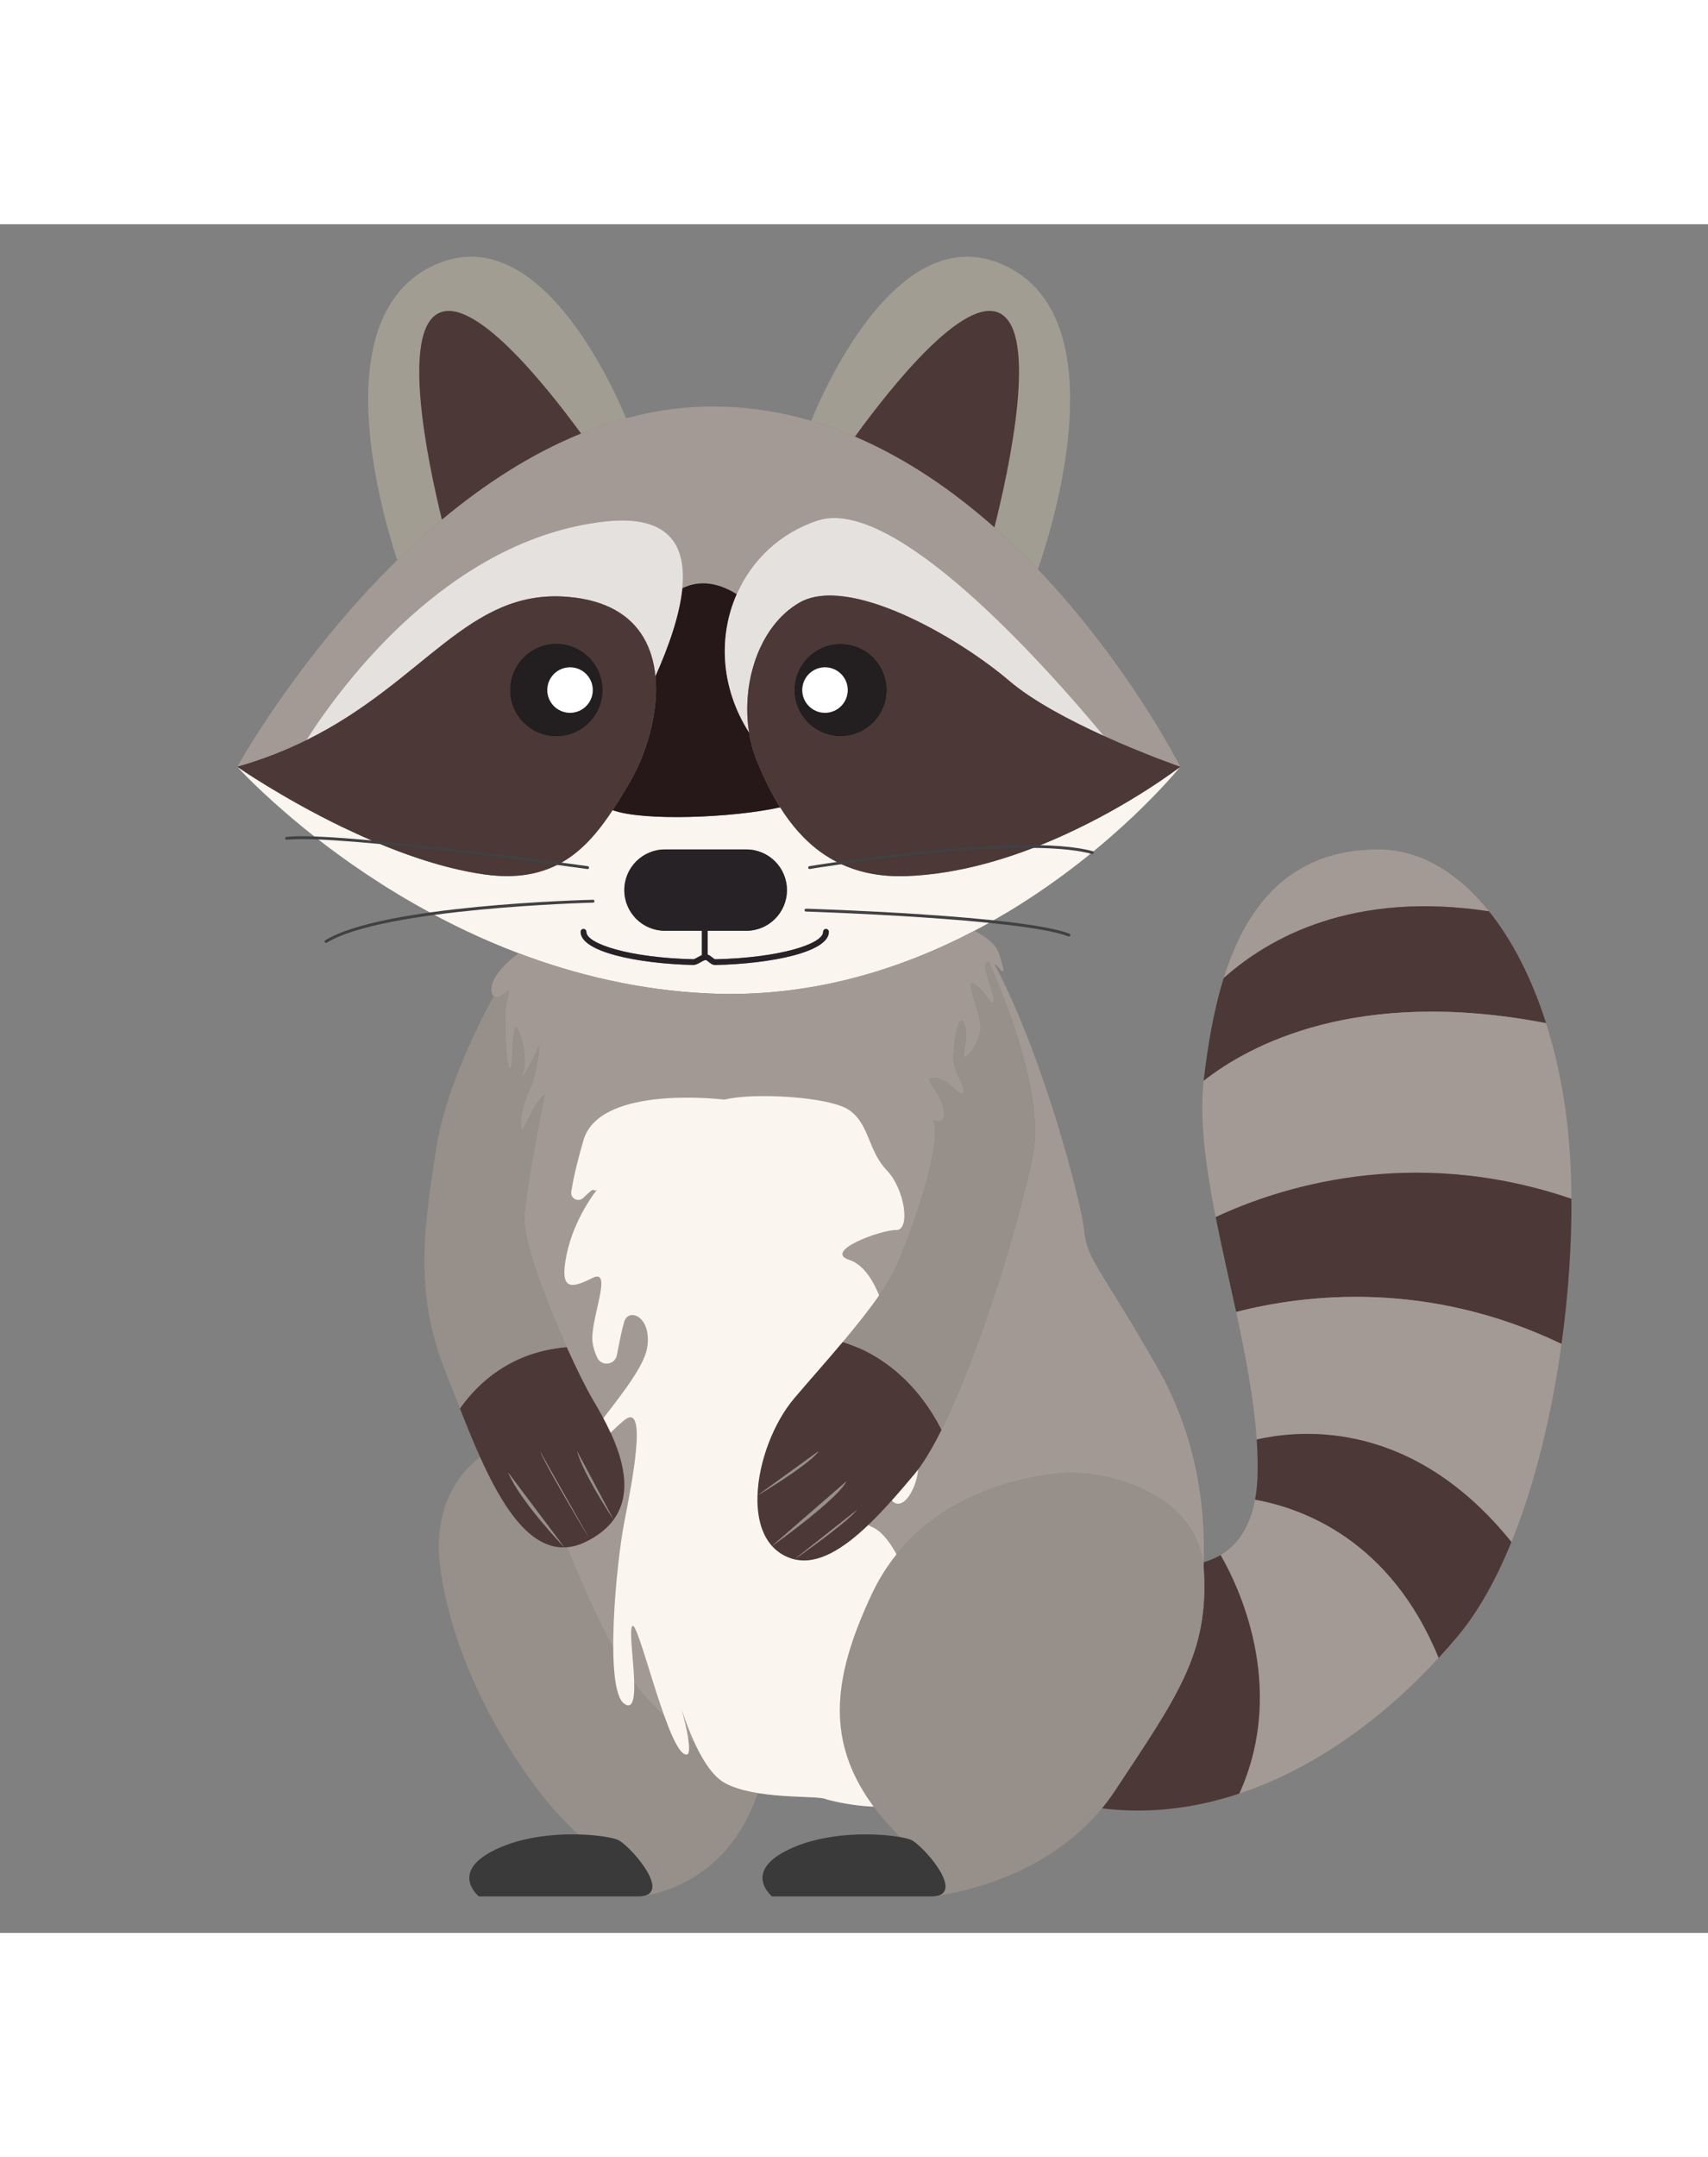 <?xml version="1.0" encoding="UTF-8"?>
<svg id="Raccoon" xmlns="http://www.w3.org/2000/svg" viewBox="0 0 595.28 595.28" width="80px" height="101px">
  <rect x="0" y="0" width="595.28" height="595.28" fill="#808080" stroke="none"/>
  <defs>
    <style>
      .cls-1 {
        fill: #a39994;
      }

      .cls-1, .cls-2, .cls-3, .cls-4, .cls-5, .cls-6, .cls-7, .cls-8, .cls-9, .cls-10, .cls-11, .cls-12, .cls-13 {
        stroke-width: 0px;
      }

      .cls-2 {
        fill: #231f20;
      }

      .cls-3 {
        fill: #4c3836;
      }

      .cls-4 {
        fill: #3a3a3a;
      }

      .cls-5 {
        fill: #414042;
      }

      .cls-6 {
        fill: #a19d93;
      }

      .cls-7 {
        fill: #e5e1df;
      }

      .cls-8 {
        fill: #261819;
      }

      .cls-9 {
        fill: #262226;
      }

      .cls-10 {
        fill: #a39a95;
      }

      .cls-11 {
        fill: #978f8a;
      }

      .cls-12 {
        fill: #fff;
      }

      .cls-13 {
        fill: #faf5ef;
      }
    </style>
  </defs>
  <path class="cls-10" d="M518.96,239.36c-47.33-7.21-76.63,9.1-92.48,23.28,7.54-24.14,22.32-44.83,53.97-44.83,14.16,0,27.5,7.83,38.51,21.55Z"/>
  <path class="cls-3" d="M538.84,278.33c-65.95-12.68-103.44,7.64-119.34,20.11.03-.27.06-.53.09-.8,1.35-11.21,3.3-23.49,6.89-35,15.85-14.18,45.15-30.49,92.48-23.28,8.08,10.07,14.91,23.32,19.88,38.97Z"/>
  <path class="cls-10" d="M547.68,339.53c-56.09-19.21-102.73-3.58-123.98,6.36-3.43-17.29-5.7-33.63-4.2-47.45,15.9-12.47,53.39-32.79,119.34-20.11,2.91,9.15,5.19,19.13,6.71,29.78,1.35,9.45,2.06,20.09,2.13,31.42Z"/>
  <path class="cls-3" d="M547.68,339.53c.1,15.96-1.05,33.28-3.45,50.56-46.64-22.37-89.35-17.33-113.4-11.14-2.4-11.13-4.99-22.28-7.13-33.06,21.25-9.94,67.89-25.57,123.98-6.36Z"/>
  <path class="cls-10" d="M544.23,390.09c-3.37,24.41-9.22,48.74-17.46,69-33.85-42-71.91-39.54-88.78-35.7-.96-14.13-3.89-29.27-7.16-44.44,24.05-6.19,66.76-11.23,113.4,11.14Z"/>
  <path class="cls-3" d="M526.77,459.09c-5.28,12.96-11.53,24.25-18.75,32.85-2.15,2.56-4.37,5.08-6.64,7.55-16.78-41.11-47.46-52.16-63.96-55.11.52-2.81.84-5.95.9-9.46.07-3.75-.05-7.61-.33-11.53,16.87-3.84,54.93-6.3,88.78,35.7Z"/>
  <path class="cls-10" d="M501.38,499.49c-19.44,21.08-43.35,38.57-69.45,47.25,16.97-37.53-.82-73.25-6.53-83.1,5.46-3.23,10.12-9.07,12.02-19.26,16.5,2.95,47.18,14,63.96,55.11Z"/>
  <path class="cls-3" d="M431.93,546.74h-.01c-15.35,5.11-31.46,7.18-47.87,5.13,1.57-1.9,3.07-3.91,4.48-6.05,21.96-33.2,32.67-47.88,31.06-76.61-.03-.53-.07-1.05-.13-1.57,0-.01,0-.03,0-.04.03-.49.05-.98.06-1.48,2-.56,3.99-1.37,5.88-2.48,5.71,9.85,23.5,45.57,6.53,83.1Z"/>
  <path class="cls-10" d="M309.04,162.28c0,8.88-7.2,16.08-16.08,16.08s-16.09-7.2-16.09-16.08,7.2-16.09,16.09-16.09,16.08,7.2,16.08,16.09Z"/>
  <path class="cls-10" d="M209.98,162.28c0,8.88-7.2,16.08-16.09,16.08s-16.08-7.2-16.08-16.08,7.2-16.09,16.08-16.09,16.09,7.2,16.09,16.09Z"/>
  <path class="cls-10" d="M411.35,189.01s-12.4-4.3-26.64-10.75c-21.15-25.43-73.21-83.65-99.67-75.06-13.16,4.27-23.05,13.84-28.27,25.69-7.97-4.97-14.33-4.35-18.97-2.05,1.51-15.28-4.87-25.83-27.31-23.24-53.73,6.21-90.76,55.88-103.77,76.17-7.14,3.52-15.08,6.68-24.03,9.24,0,0,20.91-37.86,55.76-72,4.92-4.81,10.11-9.55,15.56-14.1,14.47-12.08,30.76-22.81,48.5-30.01,5.11-2.09,10.35-3.87,15.7-5.3,10.67-2.88,21.78-4.37,33.27-4.07,10.86.28,21.28,2.04,31.22,4.95,5.23,1.52,10.32,3.37,15.28,5.49,18.12,7.73,34.4,19.05,48.6,31.63,5.35,4.73,10.4,9.65,15.14,14.61,31.77,33.26,49.63,68.8,49.63,68.8Z"/>
  <path class="cls-6" d="M218.21,67.6c-5.35,1.43-10.59,3.21-15.7,5.3-17.74,7.2-34.03,17.93-48.5,30.01-5.45,4.55-10.64,9.29-15.56,14.1-5.85-17.77-24.55-83.23,11.12-101.89,36.01-18.84,62.38,37.49,68.64,52.48Z"/>
  <path class="cls-3" d="M202.51,72.9c-17.74,7.2-34.03,17.93-48.5,30.01-5.29-21.67-14.09-65.21-1.26-71.87,12.06-6.25,36.33,23.52,49.76,41.86Z"/>
  <path class="cls-6" d="M361.72,120.21c-4.74-4.96-9.79-9.88-15.14-14.61-14.2-12.58-30.48-23.9-48.6-31.63-4.96-2.12-10.05-3.97-15.28-5.49,5.54-13.51,32.25-72.59,69.01-53.36,38.4,20.09,13.78,94.42,10.01,105.09Z"/>
  <path class="cls-3" d="M346.58,105.6c-14.2-12.58-30.48-23.9-48.6-31.63,13.25-18.23,38.24-49.3,50.54-42.93,13.39,6.95,3.23,54.05-1.94,74.56Z"/>
  <path class="cls-13" d="M370.55,212.9c-.62.29-1.25.57-1.88.85-15.68,6.9-34.21,12.72-52.99,13.35-11.62.39-20.71-2.48-27.93-7.21-.42-.27-.82-.54-1.22-.82-6.09-4.28-10.81-9.89-14.62-15.93-16.66,3.7-47.83,4.88-58.39.98h-.01c-3.82,5.8-7.97,11.05-13.06,15.06-.37.29-.75.58-1.13.86-7.58,5.54-17.2,8.39-30.7,6.45-15.86-2.27-32.54-8.57-46.94-15.36-.83-.38-1.64-.77-2.45-1.16h-.02c-20.65-9.99-36.03-20.62-36.51-20.95.36.4,8.14,8.97,21.97,20.32.4.33.8.66,1.21,1,9.99,8.1,22.96,17.53,38.46,26.37.48.29.96.56,1.45.83,10.58,5.97,22.31,11.64,35.04,16.46,19.83,7.49,42.07,12.89,66.19,13.99,35.5,1.62,66.94-8.41,92.57-21.84,3.71-1.94,7.28-3.96,10.74-6.02h.02c.48-.28.96-.56,1.43-.85,36.68-22.18,58.7-49.2,59.54-50.24-.85.65-17.43,13.32-40.77,23.86ZM249.32,258.07h-.05c-.95,0-1.69-.6-2.28-1.08-.37-.31-.8-.65-1.06-.65-.42,0-1.1.39-1.69.73-.87.5-1.76,1-2.71.99-19.46-.47-39.17-4.58-39.17-11.55,0-.55.45-1,1-1s1,.45,1,1c0,4.18,14.96,9.02,37.22,9.55.39,0,1.06-.38,1.66-.72.45-.26.91-.52,1.38-.71v-8.48h-12.86c-7.83,0-14.17-6.34-14.17-14.17,0-3.92,1.59-7.46,4.15-10.02s6.1-4.15,10.02-4.15h28.34c7.83,0,14.17,6.34,14.17,14.17,0,3.92-1.59,7.46-4.15,10.02s-6.1,4.15-10.02,4.15h-13.48v8.29c.65.2,1.18.63,1.63,1,.37.29.78.63,1.02.63h.01c22.49-.49,37.6-5.34,37.6-9.56,0-.55.44-1,1-1s1,.45,1,1c0,7.03-19.9,11.13-39.56,11.56Z"/>
  <path class="cls-8" d="M271.91,203.14c-16.66,3.7-47.83,4.88-58.39.98,2.1-3.19,4.11-6.55,6.11-9.97,2.28-3.89,4.42-8.72,6.04-13.99h.01c2.22-7.21,3.47-15.23,2.74-22.72,4.78-10.69,8.48-21.49,9.38-30.6,4.64-2.3,11-2.92,18.97,2.05-6.37,14.47-5.79,32.34,4.3,48.18.16,1.02.35,2.03.58,3.03.56,2.51,1.33,4.94,2.29,7.24,2.17,5.2,4.74,10.65,7.97,15.8Z"/>
  <path class="cls-7" d="M237.8,126.84c-.9,9.11-4.6,19.91-9.38,30.6-.47-4.88-1.78-9.53-4.21-13.59-4.45-7.46-12.66-12.9-26.32-14.04-34.83-2.91-49.85,29.58-91.17,49.96,13.01-20.29,50.04-69.96,103.77-76.17,22.44-2.59,28.82,7.96,27.31,23.24Z"/>
  <path class="cls-7" d="M384.71,178.26c-11.7-5.32-24.64-12.1-32.94-19.17-18.39-15.66-56.17-37.11-73.2-27.24-.78.45-1.53.93-2.25,1.46-.2.13-.39.27-.58.42-.3.22-.6.45-.89.69-.03.02-.06.04-.09.07-.31.25-.62.52-.92.79-.46.41-.92.83-1.36,1.27-.35.35-.69.7-1.01,1.06-.35.38-.69.76-1.01,1.16-.34.39-.67.8-.97,1.21-.37.47-.72.95-1.05,1.44-.04.05-.07.1-.11.15-.32.46-.63.94-.92,1.42-.04.06-.07.12-.11.18-.23.36-.45.73-.65,1.1-.46.79-.89,1.61-1.29,2.45-.21.4-.4.8-.57,1.21-.03.05-.05.1-.08.16-.49,1.1-.94,2.22-1.34,3.37-.04.11-.08.23-.12.34-.17.48-.33.97-.48,1.47-.19.61-.37,1.22-.53,1.84-.07.25-.14.51-.2.77-.09.33-.17.66-.24,1-.04.17-.08.33-.12.5-.13.57-.25,1.15-.35,1.74-.01.01-.01.02-.01.04-.11.57-.2,1.14-.29,1.72-.02.15-.04.31-.07.46-.06.43-.12.88-.17,1.32-.09.85-.17,1.7-.23,2.55-.04.57-.07,1.14-.09,1.71v.04c-.03.65-.04,1.3-.04,1.95,0,2.75.21,5.49.64,8.16-10.09-15.84-10.67-33.71-4.3-48.18,5.22-11.85,15.11-21.42,28.27-25.69,26.46-8.59,78.52,49.63,99.67,75.06Z"/>
  <path class="cls-3" d="M228.42,157.44c-.47-4.88-1.78-9.53-4.21-13.59-4.45-7.46-12.66-12.9-26.32-14.04-34.83-2.91-49.85,29.58-91.17,49.96-7.14,3.52-15.08,6.68-24.03,9.24h.01c.48.34,15.86,10.97,36.51,20.96h.02c.81.39,1.62.78,2.45,1.16,14.4,6.79,31.08,13.09,46.94,15.36,13.5,1.94,23.12-.91,30.7-6.45.38-.28.76-.57,1.13-.86,5.09-4.01,9.24-9.26,13.06-15.06h.01c2.1-3.19,4.11-6.55,6.11-9.97,2.28-3.89,4.42-8.72,6.04-13.99h.01c2.22-7.21,3.47-15.23,2.74-22.72ZM193.89,178.36c-8.88,0-16.08-7.2-16.08-16.08s7.2-16.09,16.08-16.09,16.09,7.2,16.09,16.09-7.2,16.08-16.09,16.08Z"/>
  <path class="cls-3" d="M209.98,162.28c0,8.88-7.2,16.08-16.09,16.08s-16.08-7.2-16.08-16.08,7.2-16.09,16.08-16.09,16.09,7.2,16.09,16.09Z"/>
  <path class="cls-3" d="M384.71,178.26c-11.7-5.32-24.64-12.1-32.94-19.17-18.39-15.66-56.17-37.11-73.2-27.24-.78.45-1.53.93-2.25,1.46-.2.13-.39.27-.58.42-.3.22-.6.45-.89.69-.03.02-.06.04-.09.07-.31.25-.62.52-.92.79-.46.41-.92.83-1.36,1.27-.34.35-.68.7-1.01,1.06-.35.38-.68.77-1.01,1.16-.33.4-.66.8-.97,1.21-.36.47-.71.95-1.05,1.44-.04.05-.07.1-.11.15-.31.47-.62.94-.92,1.42-.04.06-.07.12-.11.18-.22.36-.44.73-.65,1.1-.46.79-.89,1.61-1.29,2.45-.2.39-.39.8-.57,1.21-.03.05-.05.1-.08.16-.49,1.1-.94,2.22-1.34,3.37-.04.11-.08.23-.12.34-.17.48-.33.97-.48,1.47-.19.61-.37,1.22-.53,1.84-.07.25-.14.51-.2.77-.09.33-.17.66-.24,1-.04.17-.08.33-.12.5-.13.58-.24,1.16-.35,1.74-.01.01-.01.02-.01.04-.11.57-.2,1.14-.29,1.72-.02.15-.04.31-.07.46-.06.43-.12.88-.17,1.32-.09.85-.17,1.7-.23,2.55-.04.57-.07,1.14-.09,1.71v.04c-.03.65-.04,1.3-.04,1.95,0,2.75.21,5.49.64,8.16.16,1.02.35,2.03.58,3.03.56,2.51,1.33,4.94,2.29,7.24,2.17,5.2,4.74,10.65,7.97,15.8,3.81,6.04,8.53,11.65,14.62,15.93.4.28.8.55,1.22.82,7.22,4.73,16.31,7.6,27.93,7.21,18.78-.63,37.31-6.45,52.99-13.35.63-.28,1.26-.56,1.88-.85,23.34-10.54,39.92-23.21,40.77-23.86l.03-.03s-12.4-4.3-26.64-10.75ZM292.96,178.36c-8.89,0-16.09-7.2-16.09-16.08s7.2-16.09,16.09-16.09,16.08,7.2,16.08,16.09-7.2,16.08-16.08,16.08Z"/>
  <path class="cls-3" d="M309.04,162.28c0,8.88-7.2,16.08-16.08,16.08s-16.09-7.2-16.09-16.08,7.2-16.09,16.09-16.09,16.08,7.2,16.08,16.09Z"/>
  <path class="cls-2" d="M209.98,162.28c0,8.88-7.2,16.08-16.09,16.08s-16.08-7.2-16.08-16.08,7.2-16.09,16.08-16.09,16.09,7.2,16.09,16.09Z"/>
  <path class="cls-2" d="M209.98,162.28c0,8.88-7.2,16.08-16.09,16.08s-16.08-7.2-16.08-16.08,7.2-16.09,16.08-16.09,16.09,7.2,16.09,16.09Z"/>
  <path class="cls-2" d="M309.04,162.28c0,8.88-7.2,16.08-16.08,16.08s-16.09-7.2-16.09-16.08,7.2-16.09,16.09-16.09,16.08,7.2,16.08,16.09Z"/>
  <circle class="cls-12" cx="198.67" cy="162.28" r="7.93"/>
  <circle class="cls-12" cx="287.53" cy="162.28" r="7.93"/>
  <path class="cls-11" d="M196.67,460.92c-.91-.94-15.42-16.18-19.54-26l19.54,26Z"/>
  <path class="cls-11" d="M205.37,457.85c-1.93-3.2-14.5-24.16-17.18-30.39l17.18,30.39Z"/>
  <path class="cls-11" d="M213.83,451.27c-.6-.91-10.4-15.62-12.7-23.81l12.7,23.81Z"/>
  <path class="cls-11" d="M264.11,546.55c-9.64,28.62-31.9,34.54-39.28,35.73,8.19-2.31-5.79-17.88-9.57-19.45-1.78-.74-6.95-1.67-13.59-1.85-14.62-12.38-42.06-50.89-48.03-91.43-3.06-20.77,4.67-32.98,13.67-40.08,7.64,16.95,17,31.82,29.39,31.49.35,0,.71-.03,1.07-.07,2.06-.19,4.2-.8,6.42-1.89.49-.24.97-.49,1.42-.74,3.69-2.01,6.37-4.37,8.25-6.95,3.38-4.64,4.17-10.02,3.52-15.49.92.83,1.85,1.7,2.78,2.58-.84,5-1.81,9.95-2.57,13.84-1.69,8.61-3.94,28.41-3.83,43.65.06,9.74,1.09,17.63,3.83,19.54,2.99,2.08,3.6-1.91,3.46-7.44-.19-7.49-1.77-17.79-.71-19.55,1.27-2.12,6.22,17.37,11.22,31.27,2.25,6.25,4.51,11.38,6.45,12.9,2.36,1.86,2.52-1.1,1.8-5.49-.47-2.89-1.33-6.41-2.19-9.59,1.13,3.43,2.61,7.46,4.38,11.33,2.84,6.15,6.44,11.9,10.61,14.18,3.17,1.74,7.24,2.82,11.5,3.51Z"/>
  <path class="cls-1" d="M403.34,398.23c-20.43-35.74-24.51-37.27-25.53-48-.82-8.64-13.92-60.07-31.27-92.53,1.04.59,1.84,1.49,2.42,2.36.26.4.87.16.78-.31-.41-2.01-1.08-4.7-2.06-6.79-1.79-3.83-8.09-6.81-8.09-6.81-25.63,13.43-57.07,23.46-92.57,21.84-24.12-1.1-46.36-6.5-66.19-13.99,0,0-.01,0-.01.01-.31.2-5.21,3.44-8.11,8.14-1.79,2.91-1.77,5.73-.65,6.78.76.71,2.01.62,3.54-.77.56-.51.97-.84,1.25-1,1.65-1-.84,3.33-.79,8.78.05,6.38.3,16.85,1.58,18.12,1.27,1.28.76-11.49,1.79-14.04,1.02-2.55,5.1,10.72,2.8,15.83-2.29,5.11,3.83-4.59,5.11-8.68,1.28-4.08.26,7.66-2.55,13.79s-3.83,11.49-3.07,14.04c.73,2.42,3.3-7.82,8.15-11.9-2.46,12.26-6.75,34.69-7.11,43.05-.34,8.02,7.41,28.68,14.74,45.04,3.41,7.58,6.72,14.24,9.1,18.28,1.13,1.92,2.41,4.13,3.69,6.52-3.81,5.01-6.85,9.26-6.93,11.47-.16,4.58,3.7-.69,9.45-6.43,2.16,4.67,3.97,9.77,4.57,14.79.65,5.47-.14,10.85-3.52,15.49-1.88,2.58-4.56,4.94-8.25,6.95-.45.25-.93.5-1.42.74-2.22,1.09-4.36,1.7-6.42,1.89,5.02,12.66,10.63,25.1,15.98,34.98.07,9.75,1.09,17.64,3.84,19.56,2.99,2.08,3.6-1.92,3.46-7.44,1.43,2.05,2.8,3.78,4.08,5.14,2.13,2.26,4.26,4.46,6.43,6.58,2.25,6.25,4.51,11.37,6.45,12.9,2.41,1.89,2.52-1.22,1.75-5.75.02.09.04.17.05.26.72.59,1.45,1.17,2.19,1.74-.11-.23-.2-.47-.31-.71,2.88,6.41,6.59,12.52,10.92,14.89,10.67,5.83,31.55,4.29,34.92,5.52,3.36,1.23,24.22,5.52,27.29,0,3.06-5.52,9.81-30.68,9.2-44.17-.45-9.77-5.07-29.18-11.55-41.02,17-21.17,42.94-27.18,58.7-28.37,11.07-.84,44.29,5.03,48.11,31.18.07.47.13.94.18,1.42.03-.49.05-.98.06-1.48.63-20.82-2.97-44.78-16.18-67.89ZM359.94,324.7c-4.52,22.57-18.48,68.55-31.79,95.28-2.76,5.56-5.51,10.28-8.13,13.79.19-2.43-.18-4.64-1.36-5.97-4.46-5.01-11.9-19.73-22.59-22.8-8.98-2.57,6.24-17.24,11.37-21.89,1.01-.92,1.43-2.31,1.08-3.62-.43-1.59-1.12-3.89-2.11-6.34,2.5-3.63,4.56-7.05,5.95-10.15,5.7-12.77,14.9-39.32,13.36-49.02-.08-.52-.23-1.13-.42-1.84,1.96.85,3.62.64,3.74-2.04.26-5.66-6.38-11.7-4.98-12.46,1.4-.77,5.24.25,7.28,2.3,2.04,2.04,4.6,4.34,4.55,2.04-.04-2.3-3.02-6.38-3.53-10.21-.51-3.83,1.53-17.62,3.53-13.54,2,4.09-.46,10.73,0,11.75.47,1.02,4.39-2.81,5.66-8.43,1.28-5.61-6.07-19.26-1.96-16.85,4.11,2.41,6.43,9.2,6.69,5.62.25-3.58-5.48-13.77-1.57-13.25h0c7.25,16.42,19.21,47.68,15.22,67.63Z"/>
  <path class="cls-1" d="M205.37,457.85c-1.93-3.2-14.5-24.16-17.18-30.39l17.18,30.39Z"/>
  <path class="cls-1" d="M213.83,451.27c-.6-.91-10.4-15.62-12.7-23.81l12.7,23.81Z"/>
  <path class="cls-1" d="M264.06,442.83l21.15-15.29c-3.13,4.49-20.09,14.66-21.15,15.29Z"/>
  <path class="cls-1" d="M269.12,460.44l25.79-22.38c-3.29,6.27-24.47,21.44-25.79,22.38Z"/>
  <path class="cls-1" d="M297.65,449.02c-5.3,5.28-19.28,15.08-20.67,16.05l20.53-16.21,1.15-.91c-.29.33-.63.69-1.01,1.07Z"/>
  <path class="cls-1" d="M320.02,433.77c-.53,6.72-5.36,15.09-9.19,10.83,2.64-2.94,5.25-6.02,7.83-9.09.45-.54.91-1.12,1.36-1.74Z"/>
  <path class="cls-13" d="M264.06,442.83l21.15-15.29c-3.13,4.49-20.09,14.66-21.15,15.29Z"/>
  <path class="cls-13" d="M269.12,460.44l25.79-22.38c-3.29,6.27-24.47,21.44-25.79,22.38Z"/>
  <path class="cls-13" d="M297.51,448.86s.09.11.14.16c-5.3,5.28-19.28,15.08-20.67,16.05l20.53-16.21Z"/>
  <path class="cls-13" d="M253.27,304.82c-.43.11-.87.15-1.32.1-5.46-.59-43.28-4.02-48.59,14.19-2.46,8.45-3.68,14.17-4.26,17.95-.36,2.33,2.43,3.8,4.14,2.17,4.87-4.63,2.59-1.99,4.77-2.78,0,0-7.86,9.58-10.52,22.47-2.66,12.88,1.66,11.85,9.02,8.17s-.93,14.65,0,22.29c.25,2.05.87,3.9,1.65,5.52,1.52,3.15,6.2,2.5,6.84-.94.81-4.29,1.81-9.2,2.57-11.66,1.52-4.91,9.61-1.85,8.02,8.89s-22.04,30.5-22.24,36.27,5.96-4.05,14.22-10.8,2.77,21.47,0,35.58c-2.77,14.11-7.04,58.28,0,63.19s.91-23.93,2.75-26.99,11.42,39.26,17.67,44.17-2.95-23.86-2.95-23.86c0,0,6.88,28.45,17.55,34.29,10.67,5.84,31.55,4.29,34.91,5.52,3.36,1.23,24.22,5.52,27.29,0,3.07-5.52,9.82-30.67,9.2-44.17s-9.2-45.4-19.63-50.31c-10.43-4.91-12.27-15.34-6.75-15.95,5.52-.61,7.98.68,13.19,6.47,5.21,5.8,12.29-11.8,7.83-16.81-4.46-5-11.9-19.73-22.59-22.8-8.98-2.57,6.24-17.24,11.38-21.89,1.01-.91,1.42-2.3,1.07-3.61-1.29-4.86-5.04-16.26-12.45-18.66-9.47-3.07,11.32-10.62,16.3-10.43,4.97.19,3.18-14.11-3.32-20.86-6.5-6.75-5.96-15.95-12.98-20.86s-33.71-6.07-42.79-3.86Z"/>
  <path class="cls-3" d="M217.38,435.82c-.6-5.02-2.41-10.12-4.57-14.79-.81-1.75-1.66-3.44-2.52-5.04-1.28-2.39-2.56-4.6-3.69-6.52-2.38-4.04-5.69-10.7-9.1-18.28-5.41.45-10.21,1.62-14.47,3.27-10.82,4.21-18.08,11.53-22.73,18.09,2.18,5.55,4.5,11.35,7.01,16.92,7.64,16.95,17,31.82,29.39,31.49.35,0,.71-.03,1.07-.07,2.06-.19,4.2-.8,6.42-1.89.49-.24.97-.49,1.42-.74,3.69-2.01,6.37-4.37,8.25-6.95,3.38-4.64,4.17-10.02,3.52-15.49ZM177.13,434.92l19.54,26c-.91-.94-15.42-16.18-19.54-26ZM188.19,427.46l17.18,30.39c-1.93-3.2-14.5-24.16-17.18-30.39ZM213.53,450.82c-.05-.09-.11-.19-.19-.3-.57-.86-1.54-2.37-2.71-4.25-.1-.17-.2-.34-.31-.51-.22-.35-.44-.7-.66-1.07-.16-.27-.33-.55-.5-.83-1-1.67-2.06-3.5-3.08-5.37-.2-.36-.4-.73-.6-1.1-.28-.54-.56-1.07-.84-1.61-1.1-2.15-2.08-4.26-2.79-6.16-.08-.2-.15-.4-.22-.6-.19-.54-.36-1.06-.5-1.56l12.67,23.76c-.06-.09-.15-.22-.27-.4Z"/>
  <path class="cls-3" d="M196.67,460.92c-.91-.94-15.42-16.18-19.54-26l19.54,26Z"/>
  <path class="cls-3" d="M205.37,457.85c-1.93-3.2-14.5-24.16-17.18-30.39l17.18,30.39Z"/>
  <path class="cls-3" d="M213.83,451.27c-.6-.91-10.4-15.62-12.7-23.81l12.7,23.81Z"/>
  <path class="cls-11" d="M197.5,391.19c-5.41.45-10.21,1.62-14.47,3.27-10.82,4.21-18.08,11.53-22.73,18.09-1.62-4.12-3.16-8.1-4.64-11.76-10.75-26.56-8.66-47.49-3.55-79.15,3.04-18.89,12.67-39.31,19.95-52.71.76.71,2.01.62,3.54-.77.56-.51.97-.84,1.25-1,1.65-1-.84,3.33-.79,8.78.05,6.38.3,16.85,1.58,18.12,1.27,1.28.76-11.49,1.79-14.04,1.02-2.55,5.1,10.72,2.8,15.83-2.29,5.11,3.83-4.59,5.11-8.68,1.28-4.08.26,7.66-2.55,13.79s-3.83,11.49-3.07,14.04c.73,2.42,3.3-7.82,8.15-11.9-2.46,12.26-6.75,34.69-7.11,43.05-.34,8.02,7.41,28.68,14.74,45.04Z"/>
  <path class="cls-3" d="M326.51,416.95c-.24-.43-.48-.85-.73-1.26-.1-.17-.2-.34-.3-.5-.21-.35-.42-.69-.63-1.02-.68-1.08-1.37-2.11-2.07-3.09-.31-.45-.63-.88-.95-1.31-.03-.04-.06-.08-.08-.11-.27-.36-.54-.7-.81-1.04-.19-.26-.4-.52-.6-.77-.01-.01-.01-.02-.02-.02-.61-.76-1.22-1.49-1.85-2.19-.22-.24-.43-.48-.65-.72-.65-.71-1.3-1.39-1.95-2.04-.22-.21-.43-.42-.64-.62-.5-.49-1.01-.96-1.52-1.41-.39-.36-.78-.7-1.17-1.03-.4-.33-.79-.66-1.18-.97-1.56-1.27-3.12-2.38-4.64-3.36-.32-.21-.64-.41-.96-.61-2.3-1.43-4.51-2.56-6.55-3.46-.36-.16-.72-.31-1.07-.46-.31-.13-.61-.25-.91-.36-.63-.25-1.24-.47-1.82-.67-.29-.11-.58-.2-.85-.29-.28-.09-.55-.18-.82-.26-5.65,6.71-11.65,13.45-16.87,19.58-7.25,8.53-12.47,22.14-12.86,33.9-.24,7.03,1.25,13.39,5.05,17.63h.01c.88.99,1.89,1.86,3.04,2.6,1.56,1.01,3.15,1.68,4.77,2.05h.01c8.16,1.93,16.96-3.61,25.74-11.99,2.74-2.62,5.48-5.51,8.2-8.55,2.64-2.94,5.25-6.02,7.83-9.09.45-.54.91-1.12,1.36-1.74,2.62-3.51,5.37-8.23,8.13-13.79-.53-1.04-1.08-2.06-1.64-3.03ZM268.33,440.21c-.21.13-.42.26-.61.39-1.69,1.04-2.95,1.81-3.46,2.11l20.95-15.17c-.24.35-.57.74-.97,1.15-.08.08-.17.16-.25.25-.43.42-.92.87-1.47,1.34-.19.16-.38.33-.58.49-.52.43-1.09.88-1.69,1.33-.19.15-.38.29-.58.44-2.21,1.67-4.75,3.41-7.14,4.97-.15.1-.3.2-.44.29-1.34.88-2.63,1.7-3.76,2.41ZM269.12,460.44l25.79-22.38c-3.29,6.27-24.47,21.44-25.79,22.38ZM297.65,449.02c-5.3,5.28-19.28,15.08-20.67,16.05l20.53-16.21,1.15-.91c-.29.33-.63.69-1.01,1.07Z"/>
  <path class="cls-3" d="M264.06,442.83l21.15-15.29c-3.13,4.49-20.09,14.66-21.15,15.29Z"/>
  <path class="cls-3" d="M269.12,460.44l25.79-22.38c-3.29,6.27-24.47,21.44-25.79,22.38Z"/>
  <path class="cls-3" d="M298.66,447.95c-.29.33-.63.69-1.01,1.07-5.3,5.28-19.28,15.08-20.67,16.05l20.53-16.21,1.15-.91Z"/>
  <path class="cls-11" d="M359.94,324.7c-4.52,22.57-18.48,68.55-31.79,95.28-.53-1.04-1.08-2.06-1.64-3.03-.24-.43-.48-.85-.73-1.26-.1-.17-.2-.34-.3-.5-.21-.35-.42-.69-.63-1.02-.68-1.08-1.37-2.11-2.07-3.09-.31-.45-.63-.88-.95-1.31-.03-.04-.06-.08-.08-.11-.27-.36-.54-.7-.81-1.04-.19-.26-.4-.52-.6-.77-.01-.01-.01-.02-.02-.02-.61-.76-1.22-1.49-1.85-2.19-.22-.24-.43-.48-.65-.72-.65-.71-1.3-1.39-1.95-2.04-.22-.21-.43-.42-.64-.62-.5-.49-1.01-.96-1.52-1.41-.39-.36-.78-.7-1.17-1.03-.4-.34-.79-.66-1.18-.97-1.56-1.27-3.12-2.38-4.64-3.36-.32-.22-.64-.42-.96-.61-2.3-1.43-4.51-2.56-6.55-3.46-.36-.16-.72-.31-1.07-.46-.31-.13-.61-.25-.91-.36-.63-.25-1.24-.47-1.82-.67-.29-.11-.58-.2-.85-.29-.28-.09-.55-.18-.82-.26,4.68-5.56,9.12-11.1,12.67-16.23,2.5-3.63,4.56-7.05,5.95-10.15,5.7-12.77,14.9-39.32,13.36-49.02-.08-.52-.23-1.13-.42-1.84,1.96.85,3.62.64,3.74-2.04.26-5.66-6.38-11.7-4.98-12.46,1.4-.77,5.24.25,7.28,2.3,2.04,2.04,4.6,4.34,4.55,2.04-.04-2.3-3.02-6.38-3.53-10.21-.51-3.83,1.53-17.62,3.53-13.54,2,4.09-.46,10.73,0,11.75.47,1.02,4.39-2.81,5.66-8.43,1.28-5.61-6.07-19.26-1.96-16.85,4.11,2.41,6.43,9.2,6.69,5.62.25-3.58-5.48-13.77-1.57-13.25h0c7.25,16.42,19.21,47.68,15.22,67.63Z"/>
  <path class="cls-11" d="M388.53,545.82c-1.41,2.14-2.91,4.15-4.48,6.05-19.19,23.32-48.42,29.15-57.02,30.4,8.12-2.34-5.83-17.87-9.6-19.44-.72-.3-2-.63-3.7-.93-3.57-3.57-6.64-7.1-9.24-10.61-1.36-1.84-2.59-3.67-3.7-5.5-12.91-21.27-9.23-42.36,2.98-68.41,2.48-5.28,5.42-9.93,8.7-14.01,17-21.17,42.94-27.18,58.7-28.37,11.07-.84,44.29,5.03,48.11,31.18.07.47.13.94.18,1.42,0,.01,0,.03,0,.04.06.52.1,1.04.13,1.57,1.61,28.73-9.1,43.41-31.06,76.61Z"/>
  <path class="cls-9" d="M288.88,246.51c0,7.03-19.9,11.13-39.56,11.56h-.05c-.95,0-1.69-.6-2.28-1.08-.37-.31-.8-.65-1.06-.65-.42,0-1.1.39-1.69.73-.87.5-1.76,1-2.71.99-19.46-.47-39.17-4.58-39.17-11.55,0-.55.45-1,1-1s1,.45,1,1c0,4.18,14.96,9.02,37.22,9.55.39,0,1.06-.38,1.66-.72.45-.26.91-.52,1.38-.71v-8.48h-12.86c-7.83,0-14.17-6.34-14.17-14.17,0-3.92,1.59-7.46,4.15-10.02s6.1-4.15,10.02-4.15h28.34c7.83,0,14.17,6.34,14.17,14.17,0,3.92-1.59,7.46-4.15,10.02s-6.1,4.15-10.02,4.15h-13.48v8.29c.65.2,1.18.63,1.63,1,.37.29.78.63,1.02.63h.01c22.49-.49,37.6-5.34,37.6-9.56,0-.55.44-1,1-1s1,.45,1,1Z"/>
  <path class="cls-4" d="M224.83,582.28s-.01.01-.02,0c-1.14.19-1.93.26-2.25.28-.05.01-.1.01-.16.01h-55.49s-10.53-8.51,5.8-16.34c9.24-4.43,20.33-5.48,28.96-5.25,6.64.18,11.81,1.11,13.59,1.85,3.78,1.57,17.76,17.14,9.57,19.45Z"/>
  <path class="cls-4" d="M224.81,582.28c-.62.18-1.36.28-2.25.28.32-.02,1.11-.09,2.25-.28Z"/>
  <path class="cls-4" d="M327.03,582.27h-.01c-1.18.17-1.97.26-2.29.29-.05.01-.1.01-.16.01h-55.48s-10.54-8.51,5.79-16.34c13.46-6.45,30.86-5.73,38.85-4.33,1.7.3,2.98.63,3.7.93,3.77,1.57,17.72,17.1,9.6,19.44Z"/>
  <path class="cls-4" d="M327.02,582.27c-.63.19-1.38.29-2.29.29.32-.03,1.11-.12,2.29-.29Z"/>
  <path class="cls-11" d="M196.67,460.92c-.91-.94-15.42-16.18-19.54-26l19.54,26Z"/>
  <path class="cls-11" d="M205.37,457.85c-1.93-3.2-14.5-24.16-17.18-30.39l17.18,30.39Z"/>
  <path class="cls-11" d="M213.83,451.27c-.6-.91-10.4-15.62-12.7-23.81l12.7,23.81Z"/>
  <path class="cls-11" d="M298.66,447.95c-.29.33-.63.69-1.01,1.07-5.3,5.28-19.28,15.08-20.67,16.05l20.53-16.21,1.15-.91Z"/>
  <path class="cls-11" d="M294.91,438.06c-3.29,6.27-24.47,21.44-25.79,22.38l25.79-22.38Z"/>
  <path class="cls-11" d="M285.21,427.54c-3.13,4.49-20.09,14.66-21.15,15.29l21.15-15.29Z"/>
  <path class="cls-5" d="M113.65,250.38c-.17,0-.33-.08-.43-.24-.15-.23-.07-.54.16-.69,19.8-12.24,90.31-14.03,93.3-14.11.27-.02.51.21.51.49,0,.28-.21.5-.49.51-.73.02-73.23,1.86-92.8,13.96-.08.05-.17.07-.26.07Z"/>
  <path class="cls-5" d="M204.8,224.64s-.05,0-.07,0c-.87-.12-86.95-12.23-104.81-10.21-.28.02-.52-.17-.55-.44-.03-.27.17-.52.44-.55,17.98-2.02,104.19,10.09,105.06,10.21.27.04.46.29.43.56-.04.25-.25.43-.49.43Z"/>
  <path class="cls-5" d="M372.55,248.13c-.06,0-.12-.01-.18-.03-16.33-6.28-90.75-8.62-91.5-8.65-.28,0-.49-.24-.48-.52,0-.28.29-.47.52-.48,3.07.09,75.34,2.37,91.82,8.71.26.1.39.39.29.65-.08.2-.27.32-.47.32Z"/>
  <path class="cls-5" d="M282.16,224.64c-.24,0-.45-.17-.49-.42-.05-.27.14-.53.41-.58.73-.12,73.42-12.17,98.77-5.21.27.07.42.35.35.61-.07.27-.35.42-.62.35-25.13-6.9-97.61,5.11-98.34,5.23-.03,0-.06,0-.08,0Z"/>
</svg>